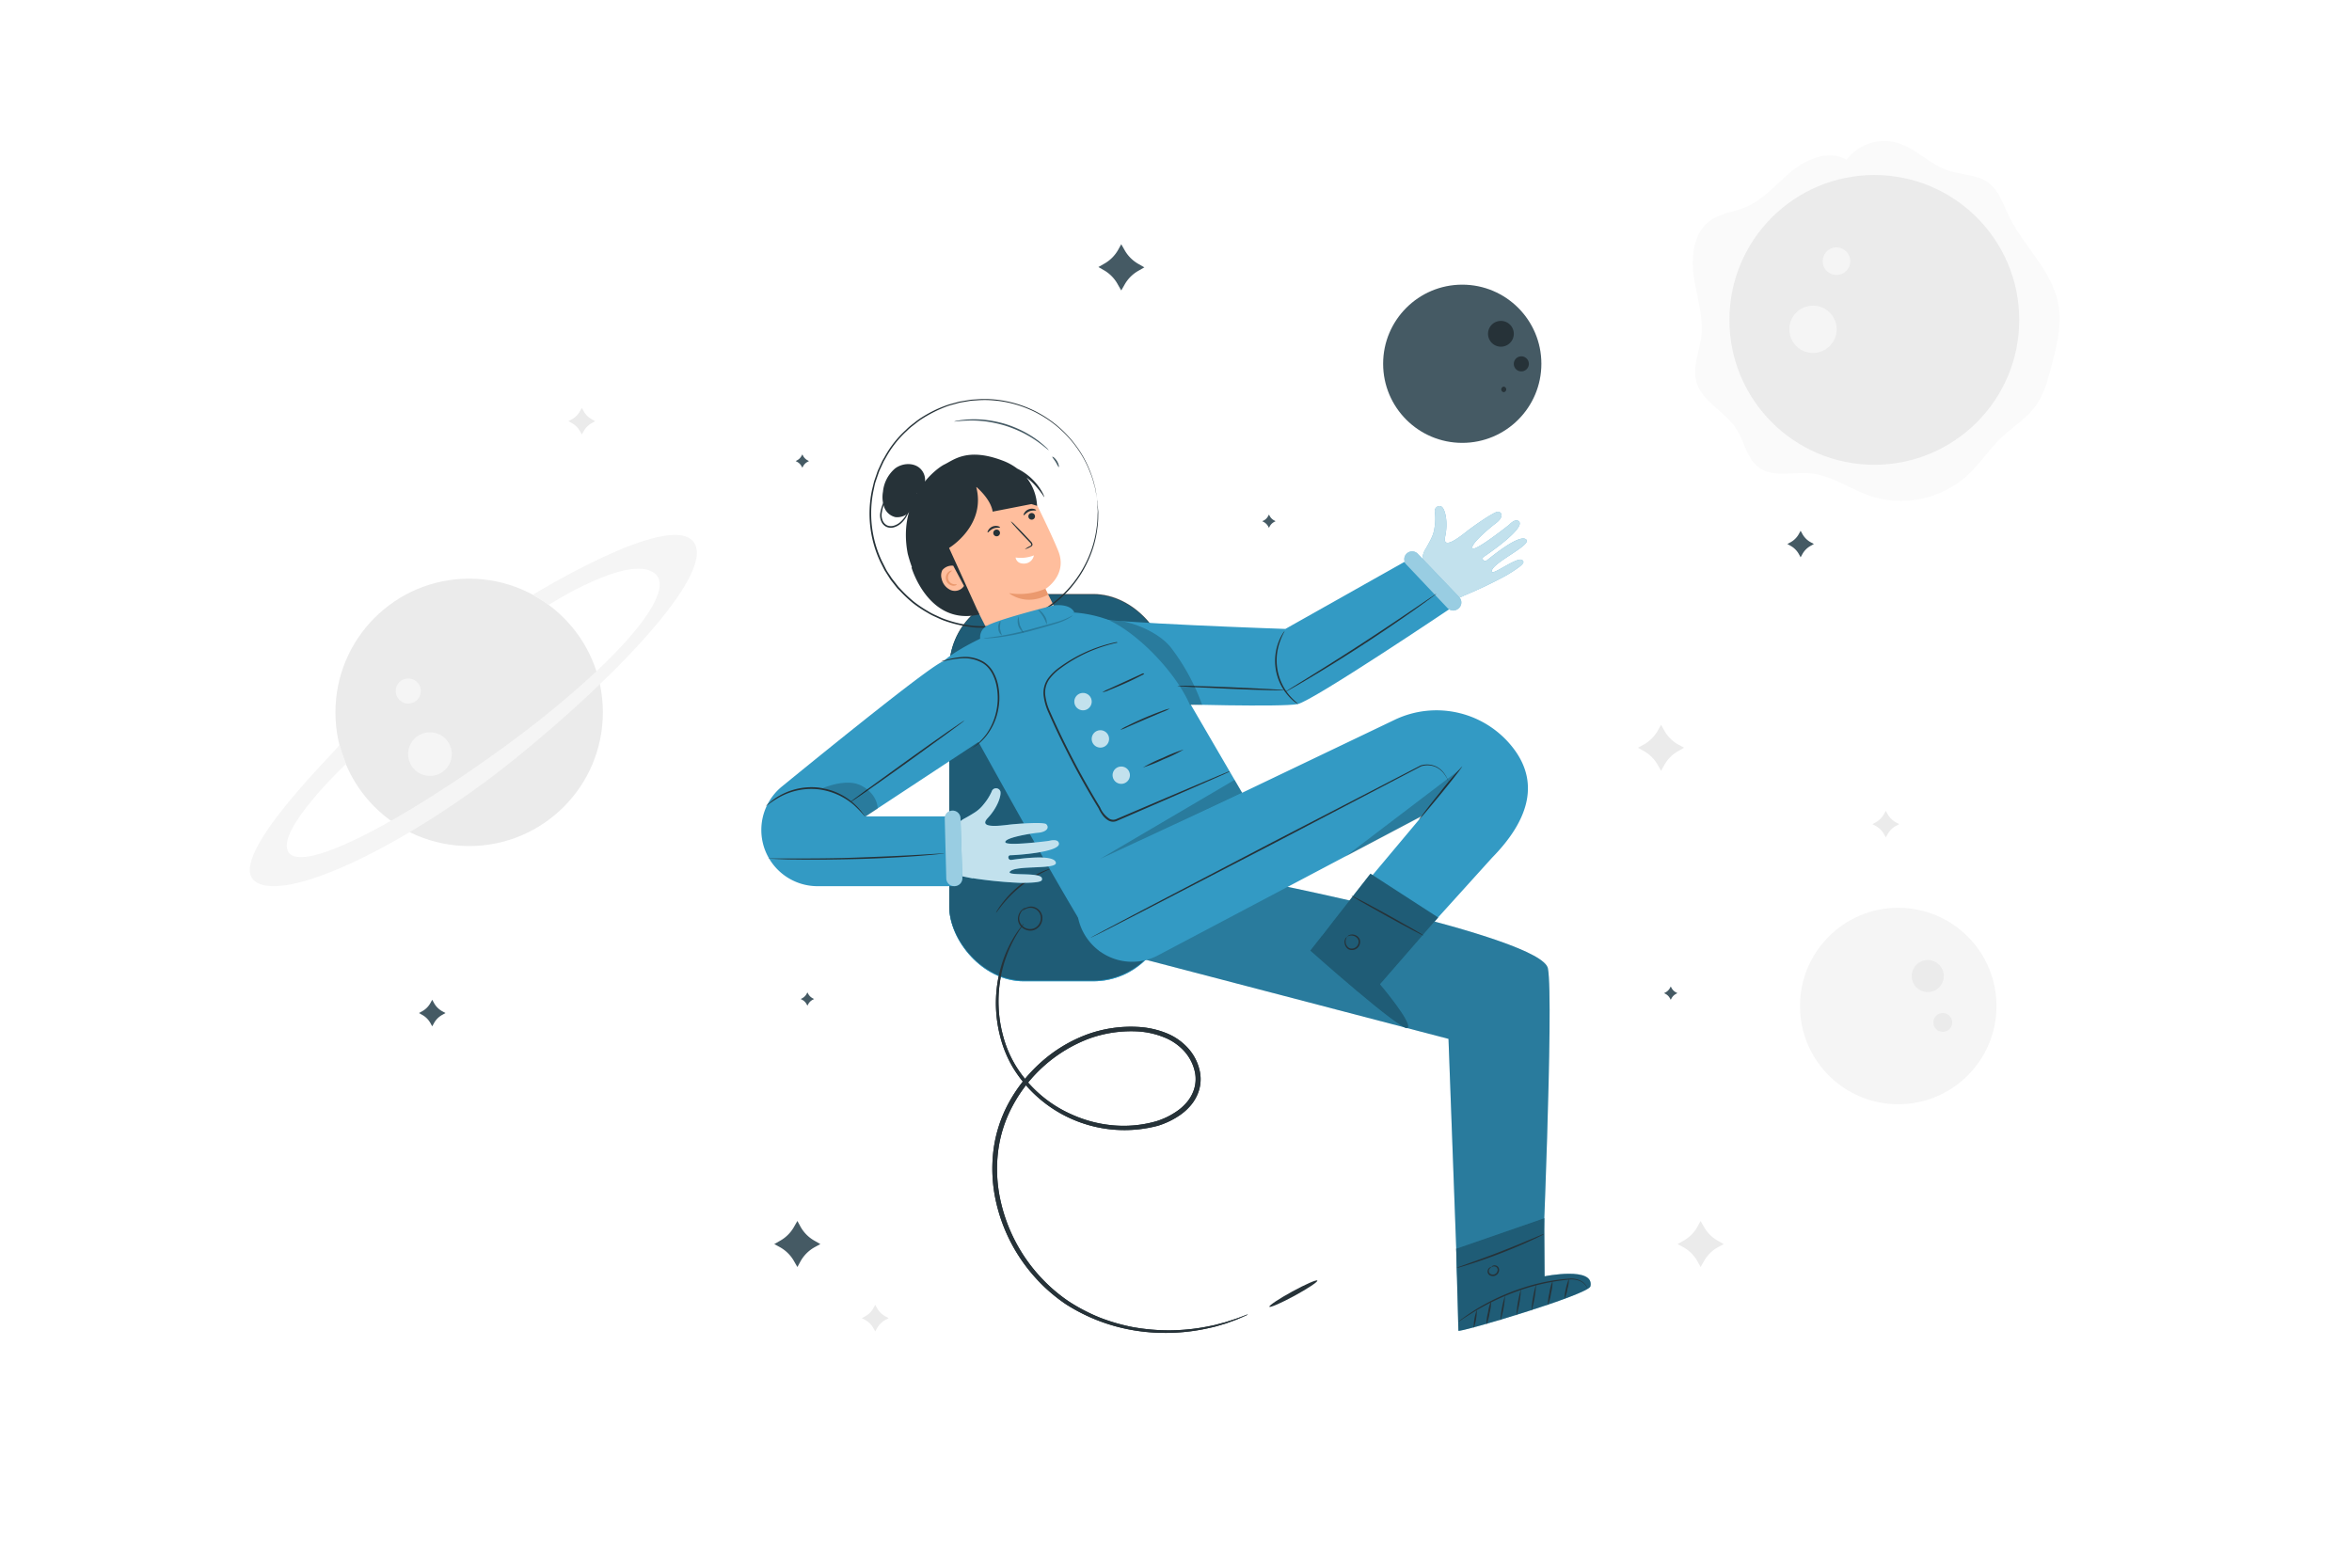 <svg class="animated" id="freepik_stories-astronaut" xmlns="http://www.w3.org/2000/svg" viewBox="0 0 750 500" version="1.1" xmlns:xlink="http://www.w3.org/1999/xlink" xmlns:svgjs="http://svgjs.com/svgjs"><style>svg#freepik_stories-astronaut:not(.animated) .animable {opacity: 0;}svg#freepik_stories-astronaut.animated #freepik--background-complete--inject-230 {animation: 3s Infinite  linear wind;animation-delay: 0s;}svg#freepik_stories-astronaut.animated #freepik--Character--inject-230 {animation: 3s Infinite  linear wind;animation-delay: 0s;}svg#freepik_stories-astronaut.animated #freepik--Planet--inject-230 {animation: 3s Infinite  linear floating;animation-delay: 0s;}            @keyframes wind {                0% {                    transform: rotate( 0deg );                }                25% {                    transform: rotate( 1deg );                }                75% {                    transform: rotate( -1deg );                }            }                    @keyframes floating {                0% {                    opacity: 1;                    transform: translateY(0px);                }                50% {                    transform: translateY(-10px);                }                100% {                    opacity: 1;                    transform: translateY(0px);                }            }        </style><g id="freepik--background-complete--inject-230" class="animable" style="transform-origin: 368.205px 234.817px;"><path d="M185.53,130.1l.56,1a6.76,6.76,0,0,0,2.7,2.68l1,.56-1,.55a6.76,6.76,0,0,0-2.7,2.68l-.56,1-.56-1a6.76,6.76,0,0,0-2.7-2.68l-1-.55,1-.56a6.76,6.76,0,0,0,2.7-2.68Z" style="fill: rgb(235, 235, 235); transform-origin: 185.53px 134.335px;" id="el81sfinvohbj" class="animable"></path><path d="M601.34,258.62l.56,1a6.76,6.76,0,0,0,2.7,2.68l1,.55-1,.55a6.76,6.76,0,0,0-2.7,2.68l-.56,1-.56-1a6.76,6.76,0,0,0-2.7-2.68l-1-.55,1-.55a6.76,6.76,0,0,0,2.7-2.68Z" style="fill: rgb(235, 235, 235); transform-origin: 601.34px 262.85px;" id="el6ko6x5zqcen" class="animable"></path><path d="M542.28,389.42l1,1.74a11.53,11.53,0,0,0,4.63,4.63l1.74,1-1.74.95a11.59,11.59,0,0,0-4.63,4.63l-1,1.74-.95-1.74a11.59,11.59,0,0,0-4.63-4.63l-1.74-.95,1.74-1a11.53,11.53,0,0,0,4.63-4.63Z" style="fill: rgb(235, 235, 235); transform-origin: 542.305px 396.765px;" id="eldgv3712ztns" class="animable"></path><path d="M279.09,416.18l.56,1a6.85,6.85,0,0,0,2.71,2.68l1,.55-1,.55a6.81,6.81,0,0,0-2.71,2.69l-.56,1-.55-1a6.81,6.81,0,0,0-2.71-2.69l-1-.55,1-.55a6.85,6.85,0,0,0,2.71-2.68Z" style="fill: rgb(235, 235, 235); transform-origin: 279.095px 420.415px;" id="elog8hu6ntasg" class="animable"></path><circle cx="149.6" cy="227.2" r="42.64" style="fill: rgb(235, 235, 235); transform-origin: 149.6px 227.2px;" id="el8r7px15dqah" class="animable"></circle><circle cx="137.1" cy="240.51" r="6.96" style="fill: rgb(245, 245, 245); transform-origin: 137.1px 240.51px;" id="el0i5h1ngrvgy" class="animable"></circle><path d="M134.19,220.44a4,4,0,1,1-4-4.05A4,4,0,0,1,134.19,220.44Z" style="fill: rgb(245, 245, 245); transform-origin: 130.19px 220.39px;" id="el99dezwf85l9" class="animable"></path><path d="M108.23,237.57c.19.74-36.5,35.94-27,43.44s49.24-11.74,83.15-39.13,64.9-60.66,56.42-69.46-50.86,17.26-50.86,17.26l5.06,3.23s25.63-16.44,33.73-10.06-15,31.31-47.61,55.11-64.12,40.52-69,34,18.19-28.28,18.19-28.28Z" style="fill: rgb(245, 245, 245); transform-origin: 150.937px 226.624px;" id="elii5bvn5bkj9" class="animable"></path><path d="M588.79,50.92c-5.44-3.16-12.47-.36-17.35,3.6s-9,9.13-14.8,11.56c-3.7,1.55-7.93,1.91-11.2,4.22-5.33,3.76-6.27,11.33-5.35,17.79s3.19,12.87,2.4,19.35c-.59,4.74-2.81,9.5-1.61,14.13,1.69,6.48,9.15,9.57,12.78,15.21,2.61,4,3.32,9.49,7.21,12.33,4.51,3.29,10.78,1.37,16.35,1.87,6.85.62,12.71,5,19.22,7.22a31.52,31.52,0,0,0,30.72-6.41c4.13-3.76,7.18-8.58,11.24-12.41,3.48-3.29,7.7-5.85,10.55-9.69s4-8.33,5.17-12.81c1.73-6.54,3.46-13.35,2.2-20-2-10.61-11.06-18.34-15.77-28.06C638.71,65,637.36,60.7,634,58.23c-3.61-2.62-8.5-2.4-12.73-3.83-6.07-2-10.65-7.46-16.85-9a15.18,15.18,0,0,0-15.62,5.58" style="fill: rgb(250, 250, 250); transform-origin: 598.266px 102.369px;" id="elxa52lcshzfm" class="animable"></path><g id="el7bvbkshdg5"><circle cx="597.68" cy="102.03" r="46.21" style="fill: rgb(235, 235, 235); transform-origin: 597.68px 102.03px; transform: rotate(-14.66deg);" class="animable"></circle></g><path d="M584.06,109.68a7.54,7.54,0,1,1-1.28-10.58A7.53,7.53,0,0,1,584.06,109.68Z" style="fill: rgb(245, 245, 245); transform-origin: 578.126px 105.031px;" id="elt0l7x9f6zm" class="animable"></path><path d="M589.07,86a4.39,4.39,0,1,1-.75-6.15A4.39,4.39,0,0,1,589.07,86Z" style="fill: rgb(245, 245, 245); transform-origin: 585.607px 83.302px;" id="elo30z0rn739" class="animable"></path><g id="elkx3vtt90cr"><circle cx="605.31" cy="320.86" r="31.33" style="fill: rgb(245, 245, 245); transform-origin: 605.31px 320.86px; transform: rotate(-45deg);" class="animable"></circle></g><path d="M609.61,311.18a5.11,5.11,0,1,1,5,5.23A5.11,5.11,0,0,1,609.61,311.18Z" style="fill: rgb(235, 235, 235); transform-origin: 614.719px 311.301px;" id="eluhw7sz6iv1h" class="animable"></path><path d="M616.51,326.1a3,3,0,1,1,2.9,3A3,3,0,0,1,616.51,326.1Z" style="fill: rgb(235, 235, 235); transform-origin: 619.51px 326.102px;" id="elhls31wh891l" class="animable"></path><path d="M529.69,231.16l.95,1.74a11.65,11.65,0,0,0,4.63,4.63l1.74.95-1.74,1a11.65,11.65,0,0,0-4.63,4.63l-.95,1.74-1-1.74a11.65,11.65,0,0,0-4.63-4.63l-1.74-1,1.74-.95a11.65,11.65,0,0,0,4.63-4.63Z" style="fill: rgb(235, 235, 235); transform-origin: 529.665px 238.505px;" id="ely2ce1tq70jh" class="animable"></path></g><g id="freepik--Character--inject-230" class="animable" style="transform-origin: 375.003px 276.193px;"><g id="elflvvwfhdjo"><rect x="302.7" y="189.68" width="69.65" height="123.29" rx="23.72" style="fill: rgb(51, 154, 196); transform-origin: 337.525px 251.325px; transform: rotate(-26.22deg);" class="animable"></rect></g><g id="elbox1124my0i"><rect x="302.7" y="189.45" width="69.65" height="123.29" rx="23.72" style="opacity: 0.4; transform-origin: 337.525px 251.095px; transform: rotate(-26.22deg);" class="animable"></rect></g><path d="M397.93,419.22a3.09,3.09,0,0,1-.75.4l-2.29,1c-1,.44-2.32.87-3.84,1.44l-2.5.74c-.89.28-1.86.51-2.89.73a61.82,61.82,0,0,1-15.23,1.57,58.69,58.69,0,0,1-19.93-3.79A58.22,58.22,0,0,1,339.94,416a52.72,52.72,0,0,1-9.72-8.43,53.67,53.67,0,0,1-12.78-25.08,48,48,0,0,1-.68-15.36,43,43,0,0,1,4.86-15.3,48.24,48.24,0,0,1,10.31-13,46,46,0,0,1,14.63-8.87,41,41,0,0,1,17-2.39,28.27,28.27,0,0,1,8.27,1.9,18.68,18.68,0,0,1,6.95,4.77,15.78,15.78,0,0,1,3.8,7.39,12.34,12.34,0,0,1-1.05,8.12,13.48,13.48,0,0,1-2.32,3.34,17.18,17.18,0,0,1-3,2.6,25.74,25.74,0,0,1-6.95,3.35A41.67,41.67,0,0,1,323,340.47a37.43,37.43,0,0,1-4.09-10A42.23,42.23,0,0,1,320,305.84a39.21,39.21,0,0,1,4.37-8.63c.64-.91,1.18-1.56,1.53-2a3.71,3.71,0,0,1,.56-.65,3.54,3.54,0,0,1-.44.74c-.3.48-.8,1.16-1.39,2.08a41.79,41.79,0,0,0-6.2,23.55,40.94,40.94,0,0,0,1.39,9.3,36.05,36.05,0,0,0,4.07,9.67,39.69,39.69,0,0,0,17.93,15.58,40.6,40.6,0,0,0,12.93,3.42,37.81,37.81,0,0,0,14-1.3,24.1,24.1,0,0,0,6.53-3.18,15.39,15.39,0,0,0,2.76-2.4,11.9,11.9,0,0,0,2.07-3,10.89,10.89,0,0,0,.91-7.16,14.43,14.43,0,0,0-3.46-6.67,17.25,17.25,0,0,0-6.39-4.36A26.83,26.83,0,0,0,363.4,329a39.56,39.56,0,0,0-16.3,2.32A46.15,46.15,0,0,0,323,352.52a41.3,41.3,0,0,0-4.73,14.75,46.56,46.56,0,0,0,.61,14.89,52.55,52.55,0,0,0,12.33,24.51,51.74,51.74,0,0,0,9.43,8.29,57.2,57.2,0,0,0,10.29,5.36,62,62,0,0,0,10.16,2.92,63.83,63.83,0,0,0,24.47-.26c1-.2,2-.4,2.88-.66l2.5-.67c1.52-.51,2.83-.9,3.86-1.28l2.34-.89A4.39,4.39,0,0,1,397.93,419.22Z" style="fill: rgb(38, 50, 56); transform-origin: 357.182px 359.837px;" id="elfdd9c4xo8gp" class="animable"></path><path d="M335.11,277c0,.08-1.16.54-3,1.47a38,38,0,0,0-12.4,10c-1.3,1.59-2,2.66-2.08,2.62a3,3,0,0,1,.42-.81,21.28,21.28,0,0,1,1.37-2A32.74,32.74,0,0,1,332,278.15a20.35,20.35,0,0,1,2.29-.91A2.8,2.8,0,0,1,335.11,277Z" style="fill: rgb(38, 50, 56); transform-origin: 326.37px 284.046px;" id="elnudqu8bake" class="animable"></path><path d="M326.14,290.47s.15-.34.67-.71a3.5,3.5,0,0,1,2.59-.57,3.78,3.78,0,0,1,2.86,2.64,4,4,0,0,1-1.72,4.4,3.56,3.56,0,0,1-2.52.55,4.15,4.15,0,0,1-2.16-1,3.57,3.57,0,0,1-1.12-3.72,3.93,3.93,0,0,1,1.49-2.19,1.77,1.77,0,0,1,.89-.39s-.31.17-.76.55a3.9,3.9,0,0,0-1.26,2.12,3.27,3.27,0,0,0,1.07,3.27,3.43,3.43,0,0,0,4.08.4A3.58,3.58,0,0,0,331.8,292a3.31,3.31,0,0,0-4.89-2C326.4,290.23,326.18,290.5,326.14,290.47Z" style="fill: rgb(38, 50, 56); transform-origin: 328.496px 292.981px;" id="el8gude5ir7om" class="animable"></path><g id="elgijsugs4r36"><rect x="302.7" y="189.68" width="69.65" height="123.29" rx="23.72" style="fill: rgb(51, 154, 196); transform-origin: 337.525px 251.325px; transform: rotate(-26.22deg);" class="animable"></rect></g><g id="elfj2a89g2my4"><rect x="302.7" y="189.45" width="69.65" height="123.29" rx="23.72" style="opacity: 0.4; transform-origin: 337.525px 251.095px; transform: rotate(-26.22deg);" class="animable"></rect></g><path d="M397.93,419.22a3.09,3.09,0,0,1-.75.4l-2.29,1c-1,.44-2.32.87-3.84,1.44l-2.5.74c-.89.28-1.86.51-2.89.73a61.82,61.82,0,0,1-15.23,1.57,58.69,58.69,0,0,1-19.93-3.79A58.22,58.22,0,0,1,339.94,416a52.72,52.72,0,0,1-9.72-8.43,53.67,53.67,0,0,1-12.78-25.08,48,48,0,0,1-.68-15.36,43,43,0,0,1,4.86-15.3,48.24,48.24,0,0,1,10.31-13,46,46,0,0,1,14.63-8.87,41,41,0,0,1,17-2.39,28.27,28.27,0,0,1,8.27,1.9,18.68,18.68,0,0,1,6.95,4.77,15.78,15.78,0,0,1,3.8,7.39,12.34,12.34,0,0,1-1.05,8.12,13.48,13.48,0,0,1-2.32,3.34,17.18,17.18,0,0,1-3,2.6,25.74,25.74,0,0,1-6.95,3.35A41.67,41.67,0,0,1,323,340.47a37.43,37.43,0,0,1-4.09-10A42.23,42.23,0,0,1,320,305.84a39.21,39.21,0,0,1,4.37-8.63c.64-.91,1.18-1.56,1.53-2a3.71,3.71,0,0,1,.56-.65,3.54,3.54,0,0,1-.44.74c-.3.48-.8,1.16-1.39,2.08a41.79,41.79,0,0,0-6.2,23.55,40.94,40.94,0,0,0,1.39,9.3,36.05,36.05,0,0,0,4.07,9.67,39.69,39.69,0,0,0,17.93,15.58,40.6,40.6,0,0,0,12.93,3.42,37.81,37.81,0,0,0,14-1.3,24.1,24.1,0,0,0,6.53-3.18,15.39,15.39,0,0,0,2.76-2.4,11.9,11.9,0,0,0,2.07-3,10.89,10.89,0,0,0,.91-7.16,14.43,14.43,0,0,0-3.46-6.67,17.25,17.25,0,0,0-6.39-4.36A26.83,26.83,0,0,0,363.4,329a39.56,39.56,0,0,0-16.3,2.32A46.15,46.15,0,0,0,323,352.52a41.3,41.3,0,0,0-4.73,14.75,46.56,46.56,0,0,0,.61,14.89,52.55,52.55,0,0,0,12.33,24.51,51.74,51.74,0,0,0,9.43,8.29,57.2,57.2,0,0,0,10.29,5.36,62,62,0,0,0,10.16,2.92,63.83,63.83,0,0,0,24.47-.26c1-.2,2-.4,2.88-.66l2.5-.67c1.52-.51,2.83-.9,3.86-1.28l2.34-.89A4.39,4.39,0,0,1,397.93,419.22Z" style="fill: rgb(38, 50, 56); transform-origin: 357.182px 359.837px;" id="ela1f4rqqv56f" class="animable"></path><path d="M335.11,277c0,.08-1.16.54-3,1.47a38,38,0,0,0-12.4,10c-1.3,1.59-2,2.66-2.08,2.62a3,3,0,0,1,.42-.81,21.28,21.28,0,0,1,1.37-2A32.74,32.74,0,0,1,332,278.15a20.35,20.35,0,0,1,2.29-.91A2.8,2.8,0,0,1,335.11,277Z" style="fill: rgb(38, 50, 56); transform-origin: 326.37px 284.046px;" id="el4tsbu68m83" class="animable"></path><path d="M326.14,290.47s.15-.34.67-.71a3.5,3.5,0,0,1,2.59-.57,3.78,3.78,0,0,1,2.86,2.64,4,4,0,0,1-1.72,4.4,3.56,3.56,0,0,1-2.52.55,4.15,4.15,0,0,1-2.16-1,3.57,3.57,0,0,1-1.12-3.72,3.93,3.93,0,0,1,1.49-2.19,1.77,1.77,0,0,1,.89-.39s-.31.17-.76.55a3.9,3.9,0,0,0-1.26,2.12,3.27,3.27,0,0,0,1.07,3.27,3.43,3.43,0,0,0,4.08.4A3.58,3.58,0,0,0,331.8,292a3.31,3.31,0,0,0-4.89-2C326.4,290.23,326.18,290.5,326.14,290.47Z" style="fill: rgb(38, 50, 56); transform-origin: 328.496px 292.981px;" id="elfbf0tvqbi5m" class="animable"></path><path d="M337,195.11c-1.93-3.83-3.63-7.27-3.63-7.27s7.2-4.42,4.07-12.16-11.87-24.87-11.87-24.87l-17-.16-9.7,18.77L317,205.23a11.2,11.2,0,0,0,14.81,5h0A11.2,11.2,0,0,0,337,195.11Z" style="fill: rgb(255, 190, 157); transform-origin: 318.549px 180.99px;" id="els0gq7iqby7r" class="animable"></path><path d="M329.94,164.23a1.06,1.06,0,1,1-1.42-.5A1.06,1.06,0,0,1,329.94,164.23Z" style="fill: rgb(38, 50, 56); transform-origin: 328.982px 164.684px;" id="el8putaf30wcj" class="animable"></path><path d="M330.38,162.74c-.07.18-1.07-.08-2.13.35s-1.61,1.31-1.78,1.23-.06-.33.17-.73a2.76,2.76,0,0,1,1.35-1.14,2.82,2.82,0,0,1,1.76-.12C330.19,162.46,330.41,162.65,330.38,162.74Z" style="fill: rgb(38, 50, 56); transform-origin: 328.385px 163.284px;" id="elvgc0skwbwpf" class="animable"></path><path d="M318.79,169.56a1.07,1.07,0,0,1-1.93.92,1.07,1.07,0,1,1,1.93-.92Z" style="fill: rgb(38, 50, 56); transform-origin: 317.805px 169.979px;" id="elhfbjt4blh0i" class="animable"></path><path d="M318.88,168.22c-.06.19-1.06-.08-2.12.36s-1.61,1.31-1.78,1.22-.06-.33.17-.72a2.78,2.78,0,0,1,1.35-1.15,2.8,2.8,0,0,1,1.76-.11C318.7,167.94,318.92,168.14,318.88,168.22Z" style="fill: rgb(38, 50, 56); transform-origin: 316.891px 168.767px;" id="el2tx6uztndax" class="animable"></path><path d="M326.8,175.19a8.06,8.06,0,0,1,1.6-1c.25-.14.5-.3.46-.52a1.61,1.61,0,0,0-.55-.77l-1.73-1.81c-1.22-1.29-2.31-2.48-3.08-3.36a7.65,7.65,0,0,1-1.18-1.48,7.79,7.79,0,0,1,1.41,1.26c.84.82,2,2,3.18,3.26l1.71,1.84a1.75,1.75,0,0,1,.62,1,.68.68,0,0,1-.26.58,1.7,1.7,0,0,1-.43.26A7.67,7.67,0,0,1,326.8,175.19Z" style="fill: rgb(38, 50, 56); transform-origin: 325.781px 170.72px;" id="el0t9cupcz1es" class="animable"></path><path d="M323.85,177.81a11.44,11.44,0,0,0,5.83-.67,3.17,3.17,0,0,1-3,2.61C324.05,179.88,323.85,177.81,323.85,177.81Z" style="fill: rgb(255, 255, 255); transform-origin: 326.765px 178.448px;" id="elbrf1z2imwm6" class="animable"></path><path d="M333.34,187.78a20.87,20.87,0,0,1-11.58,1.39s5.08,4.4,12.47.49Z" style="fill: rgb(235, 153, 110); transform-origin: 327.995px 189.53px;" id="el4qpk842v4m9" class="animable"></path><path d="M290.66,181l.14-.08a45.48,45.48,0,0,1-1.35-4.35c-3.39-17.64,9-27.15,11.73-28.45,2.93-1.4,7.28-5.45,18.43-1.26a18.42,18.42,0,0,1,4.76,2.59,18.48,18.48,0,0,1,6.64,5.47c1.55,2.07,2.05,3.61,2,3.65s-.84-1.35-2.47-3.24a19.51,19.51,0,0,0-3.19-3,15.72,15.72,0,0,1,3.35,9l-1.8-.56-12.36,2.41c-.54-3.38-3.59-6.45-5.13-7.82l-.1,0c3.18,12.31-8.67,19.4-8.67,19.4l9.65,21.21C296.11,199.79,290.66,181,290.66,181Z" style="fill: rgb(38, 50, 56); transform-origin: 310.94px 170.747px;" id="els4ntdqgk76i" class="animable"></path><path d="M307.4,186.88a3.48,3.48,0,0,1-4.19,1.34,5.11,5.11,0,0,1-2.93-3.56,3.86,3.86,0,0,1,.21-2.82,4,4,0,0,1,3.48-1.41Z" style="fill: rgb(255, 190, 157); transform-origin: 303.753px 184.435px;" id="el381dtdroo8t" class="animable"></path><path d="M305.09,186.42c0-.11-.44,0-1-.1a2.17,2.17,0,0,1-1.3-3.53c.39-.48.78-.66.74-.76s-.51-.09-1.1.4a2.52,2.52,0,0,0,1.62,4.39C304.76,186.81,305.14,186.49,305.09,186.42Z" style="fill: rgb(235, 153, 110); transform-origin: 303.346px 184.4px;" id="elnpymyba8ppb" class="animable"></path><path d="M349.89,159.39s-.05-.19-.12-.57-.18-1-.31-1.7c-.07-.38-.14-.79-.23-1.25s-.26-1-.4-1.48a25.78,25.78,0,0,0-1.19-3.63,34.47,34.47,0,0,0-5.12-9.09,36.26,36.26,0,0,0-26.19-14,32,32,0,0,0-4.59,0c-.78.06-1.56.08-2.35.18l-2.35.4c-.4.08-.8.12-1.19.22l-1.17.33c-.79.22-1.58.41-2.37.67a39.34,39.34,0,0,0-4.61,2,40.65,40.65,0,0,0-4.43,2.6c-.7.5-1.37,1.07-2.07,1.6a17.13,17.13,0,0,0-2,1.74,32.91,32.91,0,0,0-6.68,8.49l-.69,1.2-.59,1.26-.58,1.27a9.79,9.79,0,0,0-.52,1.3c-.31.88-.61,1.77-.92,2.67s-.44,1.84-.66,2.76a35.74,35.74,0,0,0,2.65,22.59c.43.85.86,1.69,1.28,2.54s1,1.59,1.51,2.38a10.21,10.21,0,0,0,.81,1.14l.86,1.1.86,1.1.95,1a41.4,41.4,0,0,0,4,3.74,39.46,39.46,0,0,0,4.47,3,17.9,17.9,0,0,0,2.33,1.23c.8.36,1.58.75,2.39,1.07a38.51,38.51,0,0,0,4.91,1.51,40.47,40.47,0,0,0,4.94.84c.82.07,1.64.07,2.45.11l1.22,0c.4,0,.8,0,1.21-.06l2.38-.16c.79-.08,1.56-.24,2.33-.36a32.22,32.22,0,0,0,4.46-1.06,35.69,35.69,0,0,0,14.3-8.46,36.11,36.11,0,0,0,7.94-11.24,34.84,34.84,0,0,0,2.87-10,26.36,26.36,0,0,0,.31-3.8c0-.56.06-1.07.06-1.54l-.07-1.26c0-.75-.07-1.32-.09-1.73s0-.59,0-.59a5.51,5.51,0,0,1,.07.59c0,.4.08,1,.14,1.72,0,.38.06.81.1,1.27s0,1,0,1.54a26.2,26.2,0,0,1-.27,3.83,34.23,34.23,0,0,1-2.81,10.12,36.46,36.46,0,0,1-22.37,20,34.64,34.64,0,0,1-4.52,1.08c-.78.12-1.55.29-2.35.37l-2.41.17c-.41,0-.82.07-1.23.06l-1.23,0c-.82,0-1.65,0-2.49-.1a39.57,39.57,0,0,1-5-.85,36.45,36.45,0,0,1-5-1.51c-.82-.33-1.61-.72-2.42-1.08a19.12,19.12,0,0,1-2.37-1.25,39.19,39.19,0,0,1-4.53-3,40.13,40.13,0,0,1-4.06-3.78l-1-1-.87-1.11-.87-1.11a9.35,9.35,0,0,1-.82-1.16l-1.54-2.42-1.3-2.57a36.19,36.19,0,0,1-2.69-22.91c.23-.94.45-1.88.68-2.81l.93-2.7a8.46,8.46,0,0,1,.53-1.32l.59-1.29.59-1.28.71-1.21a33,33,0,0,1,6.78-8.6,18.72,18.72,0,0,1,2-1.77c.71-.53,1.39-1.1,2.11-1.61a39.33,39.33,0,0,1,9.16-4.6c.8-.27,1.61-.46,2.4-.68l1.19-.33c.39-.1.8-.14,1.2-.22l2.39-.39c.79-.11,1.59-.12,2.37-.19a34.34,34.34,0,0,1,4.65,0,36.44,36.44,0,0,1,26.39,14.27,34.24,34.24,0,0,1,5.08,9.2,26.79,26.79,0,0,1,1.15,3.66c.14.54.29,1,.38,1.49s.14.88.2,1.26c.11.74.2,1.3.26,1.71S349.89,159.39,349.89,159.39Z" style="fill: rgb(38, 50, 56); transform-origin: 313.746px 163.736px;" id="el3ps3vnpgw1" class="animable"></path><path d="M292.35,157.47a5,5,0,0,0,1.12-8c-2.07-2-5.64-1.83-8-.1a11.11,11.11,0,0,0-3.91,7.47,9.59,9.59,0,0,0,.4,4.93,5,5,0,0,0,3.59,3.17,5.39,5.39,0,0,0,4.86-2.14,15.88,15.88,0,0,0,2.44-5" style="fill: rgb(38, 50, 56); transform-origin: 288.198px 156.494px;" id="elntrmn7iwp" class="animable"></path><path d="M334.4,143.58c-.07.08-1.38-1.21-3.79-2.9a37.28,37.28,0,0,0-4.43-2.64,39.6,39.6,0,0,0-5.85-2.34,40.69,40.69,0,0,0-6.17-1.31,35.84,35.84,0,0,0-5.15-.26c-2.94.06-4.74.4-4.76.3a5.63,5.63,0,0,1,1.26-.29,13.64,13.64,0,0,1,1.5-.22c.58-.06,1.25-.15,2-.16a32.9,32.9,0,0,1,5.22.16,37.26,37.26,0,0,1,6.26,1.28,36.69,36.69,0,0,1,5.92,2.42,34.1,34.1,0,0,1,4.43,2.76c.61.43,1.11.88,1.56,1.25s.83.72,1.13,1A5.56,5.56,0,0,1,334.4,143.58Z" style="fill: rgb(69, 90, 100); transform-origin: 319.325px 138.652px;" id="elk2i5r4hml1" class="animable"></path><path d="M337.62,149c-.15,0-.44-.79-1-1.68s-1.16-1.53-1.06-1.65.89.39,1.5,1.37S337.76,149,337.62,149Z" style="fill: rgb(69, 90, 100); transform-origin: 336.613px 147.326px;" id="el8r0now1ajg7" class="animable"></path><path d="M282.71,156.92a7,7,0,0,1-.64,3.43,14.17,14.17,0,0,0-.93,3.57,4.52,4.52,0,0,0,.31,2.07,3,3,0,0,0,1.45,1.58,3.06,3.06,0,0,0,2.15.08,5.61,5.61,0,0,0,1.87-1,8.86,8.86,0,0,0,2.24-2.87,14.27,14.27,0,0,0,1-3.27,2.55,2.55,0,0,1,0,.94,8.33,8.33,0,0,1-.69,2.48,8.76,8.76,0,0,1-2.27,3.09,5.92,5.92,0,0,1-2,1.12,3.55,3.55,0,0,1-2.52-.1,3.37,3.37,0,0,1-1.7-1.85,4.9,4.9,0,0,1-.32-2.3,13.36,13.36,0,0,1,1.06-3.67,15.11,15.11,0,0,0,.79-2.39A8.38,8.38,0,0,1,282.71,156.92Z" style="fill: rgb(38, 50, 56); transform-origin: 285.419px 162.622px;" id="el7zi2yfw4it6" class="animable"></path><path d="M299.4,213.69s44,80.76,51.31,89.73L410.14,277l-36-61.82a39.8,39.8,0,0,0-31.54-19.82l-.42,0C328.05,194.44,297.27,209.75,299.4,213.69Z" style="fill: rgb(51, 154, 196); transform-origin: 354.717px 249.37px;" id="elun64pjpkzzf" class="animable"></path><path d="M392.13,246.07l-.2.11-.61.29-2.38,1.07L380,251.47l-13.59,5.91-8.21,3.55-2.17.94a2.93,2.93,0,0,1-2.53-.16A6.07,6.07,0,0,1,351.6,260a11.56,11.56,0,0,1-1.3-2.21l0,0c-2.6-4.25-5.26-8.87-7.83-13.72-2-3.82-3.9-7.6-5.64-11.3q-1.29-2.76-2.48-5.46a18.35,18.35,0,0,1-1.58-5.59,8,8,0,0,1,1.42-5.33,16.19,16.19,0,0,1,3.75-3.61,46.79,46.79,0,0,1,20.87-8.48c1.57-.22,2.8-.32,3.63-.36l1,0a1.64,1.64,0,0,1,.33,0l-.32,0-.95.08c-.83.07-2.05.2-3.61.45a47.87,47.87,0,0,0-12.73,3.92,46.71,46.71,0,0,0-7.91,4.71,16.18,16.18,0,0,0-3.64,3.52,7.53,7.53,0,0,0-1.31,5,17.92,17.92,0,0,0,1.56,5.43c.78,1.79,1.62,3.61,2.49,5.45,1.73,3.68,3.61,7.45,5.63,11.27,2.57,4.84,5.21,9.45,7.8,13.69h0v0a8,8,0,0,0,3,3.68,2.39,2.39,0,0,0,2.13.13l2.18-.93,8.21-3.51,13.63-5.8,9-3.79,2.42-1,.62-.24C392.06,246.08,392.13,246.06,392.13,246.07Z" style="fill: rgb(38, 50, 56); transform-origin: 362.433px 233.008px;" id="elnzx4obu1aol" class="animable"></path><g id="el81b8cqega"><g style="opacity: 0.7; transform-origin: 345.35px 223.78px;" class="animable"><path d="M348.12,223.78a2.77,2.77,0,1,1-2.77-2.77A2.77,2.77,0,0,1,348.12,223.78Z" style="fill: rgb(255, 255, 255); transform-origin: 345.35px 223.78px;" id="elscsie2r9pu9" class="animable"></path></g></g><g id="elnc7bm68v96i"><g style="opacity: 0.7; transform-origin: 350.89px 235.67px;" class="animable"><path d="M353.66,235.67a2.77,2.77,0,1,1-2.77-2.77A2.77,2.77,0,0,1,353.66,235.67Z" style="fill: rgb(255, 255, 255); transform-origin: 350.89px 235.67px;" id="el6vkgy7vookl" class="animable"></path></g></g><g id="elfapj6kk987"><g style="opacity: 0.7; transform-origin: 357.54px 247.24px;" class="animable"><circle cx="357.54" cy="247.24" r="2.77" style="fill: rgb(255, 255, 255); transform-origin: 357.54px 247.24px;" id="eljuhhqwzfkc" class="animable"></circle></g></g><path d="M365.8,214.34a10.38,10.38,0,0,1-2,1.17c-1.26.66-3,1.53-5,2.42s-3.79,1.65-5.11,2.16a9.07,9.07,0,0,1-2.19.72,10.37,10.37,0,0,1,2.05-1.06l5-2.29,5-2.28A10.49,10.49,0,0,1,365.8,214.34Z" style="fill: rgb(38, 50, 56); transform-origin: 358.65px 217.575px;" id="el93y9avjn416" class="animable"></path><path d="M373,226a12.24,12.24,0,0,1-2.28,1.08l-5.58,2.37-5.57,2.42a12.46,12.46,0,0,1-2.34.92,11.31,11.31,0,0,1,2.19-1.25c1.39-.71,3.33-1.63,5.51-2.57s4.19-1.71,5.66-2.24A12.14,12.14,0,0,1,373,226Z" style="fill: rgb(38, 50, 56); transform-origin: 365.115px 229.395px;" id="el8pt1acmjf6" class="animable"></path><path d="M377.46,239.05a46.94,46.94,0,0,1-6.39,3.1,49,49,0,0,1-6.6,2.63,46.94,46.94,0,0,1,6.39-3.1A49.6,49.6,0,0,1,377.46,239.05Z" style="fill: rgb(38, 50, 56); transform-origin: 370.965px 241.915px;" id="elzhro1uxt4q" class="animable"></path><path d="M312.67,204.26a4.06,4.06,0,0,1,1.59-4.37c2.44-2,21.68-6.8,21.68-6.8s5.28-.78,6.64,2.24Z" style="fill: rgb(51, 154, 196); transform-origin: 327.556px 198.63px;" id="eljowbod5xp4j" class="animable"></path><g id="eliqimcp3ue8d"><polygon points="350.71 273.99 396.11 252.89 393.68 248.73 350.71 273.99" style="opacity: 0.2; transform-origin: 373.41px 261.36px;" class="animable"></polygon></g><g id="elikcx2i0h6u"><g style="opacity: 0.2; transform-origin: 327.89px 199.92px;" class="animable"><path d="M342.12,196.22a3.88,3.88,0,0,1-.92.73,15.59,15.59,0,0,1-2.87,1.41c-1.26.48-2.8.92-4.5,1.42s-3.57,1-5.55,1.55a76.23,76.23,0,0,1-10.29,2c-1.33.16-2.41.23-3.16.26a5.55,5.55,0,0,1-1.17,0,4.69,4.69,0,0,1,1.15-.18c.74-.09,1.82-.22,3.14-.42a102,102,0,0,0,10.2-2.18l5.55-1.51c1.71-.47,3.25-.87,4.51-1.31A23.8,23.8,0,0,0,342.12,196.22Z" id="elrip1ohdhb8m" class="animable" style="transform-origin: 327.89px 199.92px;"></path></g></g><g id="elpp8zga2zoa"><g style="opacity: 0.2; transform-origin: 318.911px 200.35px;" class="animable"><path d="M319.52,202.68a2.66,2.66,0,0,1-1.17-2.25,2.64,2.64,0,0,1,.77-2.41,12.53,12.53,0,0,0-.25,2.37A13.93,13.93,0,0,0,319.52,202.68Z" id="el4gm1nl1cstu" class="animable" style="transform-origin: 318.911px 200.35px;"></path></g></g><g id="elszttvhhsvj"><g style="opacity: 0.2; transform-origin: 325.496px 199.225px;" class="animable"><path d="M326.49,201.87a4.5,4.5,0,0,1-1.71-5.29,22.18,22.18,0,0,0,.44,2.78A18.79,18.79,0,0,0,326.49,201.87Z" id="el29mmo4flmph" class="animable" style="transform-origin: 325.496px 199.225px;"></path></g></g><g id="elowfj859lfu"><g style="opacity: 0.2; transform-origin: 332.458px 196.768px;" class="animable"><path d="M333.82,199.09c-.15,0-.44-1.15-1.2-2.41s-1.63-2.1-1.53-2.22,1.19.58,2,1.95A4.08,4.08,0,0,1,333.82,199.09Z" id="elti501oju0n8" class="animable" style="transform-origin: 332.458px 196.768px;"></path></g></g><path d="M398.88,280.44s92.77,18.19,94.72,28.44-2,100.83-2,100.83l-26.8.54-2.91-78.91L350.71,302.27Z" style="fill: rgb(51, 154, 196); transform-origin: 422.425px 345.345px;" id="el1w1cjd6y2rij" class="animable"></path><g id="elshiqne7fgl"><path d="M398.88,280.44s92.77,18.19,94.72,28.44-2,100.83-2,100.83l-26.8.54-2.91-78.91L350.71,302.27Z" style="opacity: 0.2; transform-origin: 422.425px 345.345px;" class="animable"></path></g><path d="M492.43,388.53l.11,18.53s15.92-3.22,14.62,3.19c-.54,2.66-41.48,14.76-42.11,14.19l-.71-26.18Z" style="fill: rgb(51, 154, 196); transform-origin: 485.788px 406.495px;" id="elh1f3sv9i69u" class="animable"></path><g id="elwxmv59vk9r"><path d="M492.43,388.53l.11,18.53s15.92-3.22,14.62,3.19c-.54,2.66-41.48,14.76-42.11,14.19l-.71-26.18Z" style="opacity: 0.4; transform-origin: 485.788px 406.495px;" class="animable"></path></g><path d="M506.21,411.08a4.47,4.47,0,0,0-2.64-2.59,7.23,7.23,0,0,0-2.67-.43,67.26,67.26,0,0,0-15.65,3.27A75.78,75.78,0,0,0,470.67,418c-1.76,1.05-3.16,2-4.12,2.59a11,11,0,0,1-1.51,1,12,12,0,0,1,1.39-1.12c.93-.69,2.3-1.65,4.05-2.75a69.54,69.54,0,0,1,14.61-6.8,61.7,61.7,0,0,1,15.81-3.15,7.13,7.13,0,0,1,2.78.54,4.81,4.81,0,0,1,1.74,1.24,3.45,3.45,0,0,1,.69,1.15A1.24,1.24,0,0,1,506.21,411.08Z" style="fill: rgb(38, 50, 56); transform-origin: 485.625px 414.68px;" id="eltfnms54ggy" class="animable"></path><path d="M492.39,393.55a4.89,4.89,0,0,1-1,.58c-.67.35-1.66.82-2.89,1.39-2.46,1.15-5.9,2.64-9.76,4.14s-7.41,2.72-10,3.53c-1.29.41-2.35.73-3.08.93a5.47,5.47,0,0,1-1.15.26,5.32,5.32,0,0,1,1.09-.46l3-1.08c2.56-.9,6.07-2.17,9.93-3.67s7.3-2.93,9.8-4l3-1.24A4.67,4.67,0,0,1,492.39,393.55Z" style="fill: rgb(38, 50, 56); transform-origin: 478.45px 398.965px;" id="elejxawoy4qfv" class="animable"></path><path d="M475.61,404.12s0-.17.25-.34a1.3,1.3,0,0,1,1.13-.16,1.5,1.5,0,0,1,.71.45,1.55,1.55,0,0,1,.34.9,2,2,0,0,1-3.11,1.7,1.5,1.5,0,0,1-.54-.81,1.52,1.52,0,0,1,.06-.83,1.34,1.34,0,0,1,.77-.85c.26-.08.42,0,.41,0s-.14.06-.32.19a1.22,1.22,0,0,0-.51.76,1.05,1.05,0,0,0,.41,1.15,1.52,1.52,0,0,0,2.35-1.29,1.05,1.05,0,0,0-.69-1,1.24,1.24,0,0,0-.91,0C475.75,404,475.65,404.14,475.61,404.12Z" style="fill: rgb(38, 50, 56); transform-origin: 476.199px 405.282px;" id="el09ne1rc4ub7d" class="animable"></path><path d="M469.93,423.6a16.91,16.91,0,0,1,1-5.86,16.91,16.91,0,0,1-1,5.86Z" style="fill: rgb(38, 50, 56); transform-origin: 470.43px 420.67px;" id="eloaylpoxkh6j" class="animable"></path><path d="M474,422.43a13.86,13.86,0,0,1,.48-3.76,13.72,13.72,0,0,1,1-3.67,14.4,14.4,0,0,1-.48,3.77A14.17,14.17,0,0,1,474,422.43Z" style="fill: rgb(38, 50, 56); transform-origin: 474.74px 418.715px;" id="el62gyg79p7g" class="animable"></path><path d="M478.46,421.21a32.11,32.11,0,0,1,1.47-8,32.11,32.11,0,0,1-1.47,8Z" style="fill: rgb(38, 50, 56); transform-origin: 479.195px 417.21px;" id="ellq0siyt255k" class="animable"></path><path d="M483.54,419.68a36.5,36.5,0,0,1,1.47-8.54,36.5,36.5,0,0,1-1.47,8.54Z" style="fill: rgb(38, 50, 56); transform-origin: 484.275px 415.41px;" id="eluz3w2j7m9lg" class="animable"></path><path d="M488.35,418.19a36.5,36.5,0,0,1,1.47-8.54,36.5,36.5,0,0,1-1.47,8.54Z" style="fill: rgb(38, 50, 56); transform-origin: 489.085px 413.92px;" id="elenxibsrj5w" class="animable"></path><path d="M493.59,416.27a15.39,15.39,0,0,1,.48-3.9,15.14,15.14,0,0,1,1-3.79,14.81,14.81,0,0,1-.48,3.89A14.65,14.65,0,0,1,493.59,416.27Z" style="fill: rgb(38, 50, 56); transform-origin: 494.33px 412.425px;" id="elgtlnksr1fa" class="animable"></path><path d="M498.84,414.29a21.32,21.32,0,0,1,1.47-6.5,11,11,0,0,1-.49,3.31A10.76,10.76,0,0,1,498.84,414.29Z" style="fill: rgb(38, 50, 56); transform-origin: 499.575px 411.04px;" id="el1gyznb5tr9t" class="animable"></path><path d="M420.07,408.43c.21.38-3.06,2.55-7.3,4.86s-7.84,3.86-8,3.48,3.07-2.55,7.31-4.86S419.87,408.05,420.07,408.43Z" style="fill: rgb(38, 50, 56); transform-origin: 412.422px 412.6px;" id="elymb4h2wn7vo" class="animable"></path><path d="M466.6,190.12l0-.06a141.68,141.68,0,0,0,13.74-6.54c6-3.62,5.72-4.16,5.17-4.8-1.45-1.69-10.85,6-9.78,3.15s12.58-8,11-9.74c-2.08-2.22-11.77,6-12.64,6.61s-1.81-.6-1-1.13c1.18-.76,13.32-9.07,11.3-11.27-1.12-1.22-3.12,1-3.12,1s-10.79,8.6-11.71,7.53,5.23-6.35,7.44-8,2.29-3.3.78-3.67c-1-.26-7.9,4.57-10,6.23s-7.94,6.32-6.95,1.7,0-8.54-1-9.42-2.59.2-2.27,1.63a17.08,17.08,0,0,1-.09,4.76,11.2,11.2,0,0,1-1.09,3.67c-.66,1.34-1.28,2.44-1.83,3.37a6.6,6.6,0,0,0-.82,4.93c.77,2.47,9.72,11.21,9.72,11.21Z" style="fill: rgb(51, 154, 196); transform-origin: 470.222px 176.336px;" id="ela69s4oyy9zg" class="animable"></path><g id="elqere5pp5axp"><g style="opacity: 0.7; transform-origin: 470.222px 176.336px;" class="animable"><path d="M466.6,190.12l0-.06a141.68,141.68,0,0,0,13.74-6.54c6-3.62,5.72-4.16,5.17-4.8-1.45-1.69-10.85,6-9.78,3.15s12.58-8,11-9.74c-2.08-2.22-11.77,6-12.64,6.61s-1.81-.6-1-1.13c1.18-.76,13.32-9.07,11.3-11.27-1.12-1.22-3.12,1-3.12,1s-10.79,8.6-11.71,7.53,5.23-6.35,7.44-8,2.29-3.3.78-3.67c-1-.26-7.9,4.57-10,6.23s-7.94,6.32-6.95,1.7,0-8.54-1-9.42-2.59.2-2.27,1.63a17.08,17.08,0,0,1-.09,4.76,11.2,11.2,0,0,1-1.09,3.67c-.66,1.34-1.28,2.44-1.83,3.37a6.6,6.6,0,0,0-.82,4.93c.77,2.47,9.72,11.21,9.72,11.21Z" style="fill: rgb(255, 255, 255); transform-origin: 470.222px 176.336px;" id="el1vyo5505hqx" class="animable"></path></g></g><path d="M349.66,197.05c2.08,1.55,60.22,3.54,60.22,3.54l37.93-21.37L463,193.73s-44.28,29.79-49.21,30.83-40.88,0-40.88,0Z" style="fill: rgb(51, 154, 196); transform-origin: 406.33px 202.121px;" id="elmsuuop3dl6" class="animable"></path><path d="M448.48,180.08l13.09,13.85a2.5,2.5,0,0,0,3.23.36l.09-.06a2.51,2.51,0,0,0,.41-3.81l-13.19-13.79a2.49,2.49,0,0,0-3.05-.45h0A2.5,2.5,0,0,0,448.48,180.08Z" style="fill: rgb(51, 154, 196); transform-origin: 456.892px 185.286px;" id="el5y2rmjhoae5" class="animable"></path><g id="elnv7o5uq81lf"><path d="M448.48,180.08l13.09,13.85a2.5,2.5,0,0,0,3.23.36l.09-.06a2.51,2.51,0,0,0,.41-3.81l-13.19-13.79a2.49,2.49,0,0,0-3.05-.45h0A2.5,2.5,0,0,0,448.48,180.08Z" style="fill: rgb(255, 255, 255); opacity: 0.5; transform-origin: 456.892px 185.286px;" class="animable"></path></g><path d="M413.91,224.53A3.6,3.6,0,0,1,413,224a14.89,14.89,0,0,1-2.06-1.92,16.88,16.88,0,0,1-3.18-17.46,15,15,0,0,1,1.25-2.52,3.36,3.36,0,0,1,.62-.83c.09,0-.76,1.27-1.52,3.48a17.4,17.4,0,0,0,3.11,17.09C412.76,223.61,414,224.45,413.91,224.53Z" style="fill: rgb(38, 50, 56); transform-origin: 410.256px 212.9px;" id="el232x9b628yx" class="animable"></path><path d="M458,189.39a2.83,2.83,0,0,1-.45.38l-1.34,1c-1.17.87-2.88,2.11-5,3.62-4.25,3-10.2,7.1-16.87,11.43S421.52,213.94,417,216.6c-2.24,1.34-4.07,2.4-5.34,3.11l-1.47.81a2.6,2.6,0,0,1-.53.26,2.23,2.23,0,0,1,.48-.35l1.42-.89,5.25-3.25c4.44-2.74,10.55-6.56,17.22-10.89S446.71,197,451,194.1l5.11-3.49,1.39-.93A2.07,2.07,0,0,1,458,189.39Z" style="fill: rgb(38, 50, 56); transform-origin: 433.83px 205.085px;" id="el0fvy5gde7ni" class="animable"></path><path d="M409.7,220.13c0,.14-7.68,0-17.14-.42s-17.13-.79-17.13-.93,7.68,0,17.15.41S409.71,220,409.7,220.13Z" style="fill: rgb(38, 50, 56); transform-origin: 392.565px 219.455px;" id="el4qwkg85zv0i" class="animable"></path><g id="el3qcuu5nzumd"><g style="opacity: 0.2; transform-origin: 368.465px 211.343px;" class="animable"><path d="M383.34,224.81a67.8,67.8,0,0,0-9.75-18c-3.86-5.2-13.53-9.29-20-9,9.24,4.17,21.44,16.68,25.87,27.08Z" id="elaefm7kdiwn6" class="animable" style="transform-origin: 368.465px 211.343px;"></path></g></g><path d="M300.89,211.1c-.37-1.82-36.4,27.38-51.54,39.74a17.9,17.9,0,0,0-6.58,13.88h0a17.92,17.92,0,0,0,17.92,17.92h43.89V260.38H276l36.69-24.17Z" style="fill: rgb(51, 154, 196); transform-origin: 277.73px 246.829px;" id="el0sut1p0rgte" class="animable"></path><path d="M310.2,280.17v-.07a139.15,139.15,0,0,0,15.14,1.48c7,0,7.05-.62,6.91-1.44-.37-2.2-12.37-.49-10-2.35s14.92-.4,14.44-2.68c-.63-3-13.16-.95-14.24-.85s-1.24-1.46-.27-1.49c1.4,0,16.08-.9,15.49-3.83-.33-1.62-3.19-.76-3.19-.76s-13.68,1.81-13.91.42,7.76-2.75,10.49-3,3.67-1.64,2.56-2.74c-.75-.75-9.13-.16-11.82.16s-10.06,1.33-6.83-2.12,4.41-7.32,4-8.59a1.47,1.47,0,0,0-2.78.23,17.31,17.31,0,0,1-2.54,4,11.17,11.17,0,0,1-2.82,2.58c-1.26.81-2.36,1.44-3.31,1.95a6.63,6.63,0,0,0-3.24,3.8c-.62,2.52,2.55,14.61,2.55,14.61Z" style="fill: rgb(51, 154, 196); transform-origin: 320.943px 266.499px;" id="elo09zpwhp12q" class="animable"></path><g id="el19b5k88vj04"><g style="opacity: 0.7; transform-origin: 320.943px 266.499px;" class="animable"><path d="M310.2,280.17v-.07a139.15,139.15,0,0,0,15.14,1.48c7,0,7.05-.62,6.91-1.44-.37-2.2-12.37-.49-10-2.35s14.92-.4,14.44-2.68c-.63-3-13.16-.95-14.24-.85s-1.24-1.46-.27-1.49c1.4,0,16.08-.9,15.49-3.83-.33-1.62-3.19-.76-3.19-.76s-13.68,1.81-13.91.42,7.76-2.75,10.49-3,3.67-1.64,2.56-2.74c-.75-.75-9.13-.16-11.82.16s-10.06,1.33-6.83-2.12,4.41-7.32,4-8.59a1.47,1.47,0,0,0-2.78.23,17.31,17.31,0,0,1-2.54,4,11.17,11.17,0,0,1-2.82,2.58c-1.26.81-2.36,1.44-3.31,1.95a6.63,6.63,0,0,0-3.24,3.8c-.62,2.52,2.55,14.61,2.55,14.61Z" style="fill: rgb(255, 255, 255); transform-origin: 320.943px 266.499px;" id="elaq0etvwtng" class="animable"></path></g></g><path d="M244.2,257.18a6.83,6.83,0,0,1,1-1,19.2,19.2,0,0,1,3.17-2.29,20.67,20.67,0,0,1,12.49-2.72,21,21,0,0,1,11.64,5.28,19.81,19.81,0,0,1,2.64,2.89,5.69,5.69,0,0,1,.77,1.21,36.46,36.46,0,0,0-3.65-3.82,21.42,21.42,0,0,0-11.45-5,21.08,21.08,0,0,0-12.26,2.52A36.14,36.14,0,0,0,244.2,257.18Z" style="fill: rgb(38, 50, 56); transform-origin: 260.055px 255.808px;" id="el1zs4yxok9jh" class="animable"></path><path d="M307.54,229.8c.08.11-8,6-18.09,13.26s-18.3,12.95-18.39,12.83,8-6,18.09-13.26S307.45,229.68,307.54,229.8Z" style="fill: rgb(38, 50, 56); transform-origin: 289.3px 242.845px;" id="elybamf3v921" class="animable"></path><path d="M301.05,272.19a2.33,2.33,0,0,1-.56.1l-1.63.17c-1.41.15-3.46.33-6,.53-5.06.39-12.08.8-19.83,1s-14.78.22-19.86.13c-2.54,0-4.6-.11-6-.17l-1.63-.08a2.41,2.41,0,0,1-.57-.07,2.34,2.34,0,0,1,.57,0h7.65c5.08,0,12.1,0,19.85-.28s14.75-.58,19.82-.88l6-.36,1.64-.08A2.28,2.28,0,0,1,301.05,272.19Z" style="fill: rgb(38, 50, 56); transform-origin: 273.01px 273.175px;" id="elshp4qa6lylf" class="animable"></path><g id="el23pdwc3qut1"><g style="opacity: 0.2; transform-origin: 271.17px 255.03px;" class="animable"><path d="M279.89,257.91c-.14-3.55-3-6.63-6.31-7.79s-7.83-.11-11.13,1.2c5.26,1.53,10.65,4.49,13.59,9.12Z" id="elb3vs10k9jyn" class="animable" style="transform-origin: 271.17px 255.03px;"></path></g></g><path d="M301.26,261.13l.49,19.05a2.51,2.51,0,0,0,2.16,2.42l.11,0a2.52,2.52,0,0,0,2.86-2.57l-.6-19.07a2.51,2.51,0,0,0-2-2.37h0A2.51,2.51,0,0,0,301.26,261.13Z" style="fill: rgb(51, 154, 196); transform-origin: 304.07px 270.58px;" id="elypvkbn00l1" class="animable"></path><g id="el3j0ddp05i9q"><path d="M301.26,261.13l.49,19.05a2.51,2.51,0,0,0,2.16,2.42l.11,0a2.52,2.52,0,0,0,2.86-2.57l-.6-19.07a2.51,2.51,0,0,0-2-2.37h0A2.51,2.51,0,0,0,301.26,261.13Z" style="fill: rgb(255, 255, 255); opacity: 0.5; transform-origin: 304.07px 270.58px;" class="animable"></path></g><path d="M309.74,238.8a21.52,21.52,0,0,0,4.77-4.64,19.49,19.49,0,0,0,3-6.51,21.34,21.34,0,0,0,.63-4.2,20.07,20.07,0,0,0-.34-4.54c-.58-3.06-2-5.88-4.32-7.34a11.63,11.63,0,0,0-6.87-1.6,30.72,30.72,0,0,0-4.83.72A13.07,13.07,0,0,1,300,211s.14-.07.43-.17.73-.22,1.29-.37a25.46,25.46,0,0,1,4.86-.9,11.71,11.71,0,0,1,7.15,1.57,9.17,9.17,0,0,1,3,3.22,14.25,14.25,0,0,1,1.59,4.41,20.18,20.18,0,0,1,.34,4.67,21.7,21.7,0,0,1-.67,4.31,19.53,19.53,0,0,1-3.2,6.6,16.56,16.56,0,0,1-3.52,3.48,9.51,9.51,0,0,1-1.14.72A1.76,1.76,0,0,1,309.74,238.8Z" style="fill: rgb(38, 50, 56); transform-origin: 309.34px 224.15px;" id="elpoofhyfdg1" class="animable"></path><path d="M475.79,273.56,441,312.06l-19.44-13.71,32-38.19L369.1,304.79a17.6,17.6,0,0,1-23-6.31h0a17.61,17.61,0,0,1,7.33-25.22l91.29-43.68a30.87,30.87,0,0,1,38,9.27h0C491.34,250.31,486.79,262.37,475.79,273.56Z" style="fill: rgb(51, 154, 196); transform-origin: 415.322px 269.305px;" id="elt2sgssnze5i" class="animable"></path><path d="M462.08,249.58s0-.05-.1-.17l-.26-.53a10,10,0,0,0-1.14-1.94,6.94,6.94,0,0,0-2.73-2.3,6.65,6.65,0,0,0-4.71-.22h0l-47.4,24.81-40.91,21.2-12.42,6.38L349,298.51l-.89.43-.31.13s.09-.07.28-.18l.87-.48,3.34-1.79,12.35-6.52,40.84-21.35,47.5-24.6h0a6.83,6.83,0,0,1,4.91.29,7,7,0,0,1,2.76,2.41,10.35,10.35,0,0,1,1.1,2l.22.54C462.07,249.52,462.09,249.58,462.08,249.58Z" style="fill: rgb(38, 50, 56); transform-origin: 404.941px 271.448px;" id="eltnl5nmrnzy" class="animable"></path><path d="M466.28,244.41c.11.09-2.88,4-6.68,8.64s-7,8.42-7.08,8.33,2.88-4,6.68-8.65A109,109,0,0,1,466.28,244.41Z" style="fill: rgb(38, 50, 56); transform-origin: 459.401px 252.896px;" id="elkeyw8hh9a5" class="animable"></path><path d="M458.59,292.62l-18.52,21.3s10.57,12.48,8.81,13.95-31.08-24.68-31.08-24.68L437,278.65Z" style="fill: rgb(51, 154, 196); transform-origin: 438.195px 303.29px;" id="elczo085qh17s" class="animable"></path><g id="elyqwex77dzge"><path d="M458.59,292.62l-18.52,21.3s10.57,12.48,8.81,13.95-31.08-24.68-31.08-24.68L437,278.65Z" style="opacity: 0.4; transform-origin: 438.195px 303.29px;" class="animable"></path></g><path d="M453.92,298.36c-.07.13-5.27-2.61-11.62-6.12s-11.44-6.45-11.37-6.57,5.27,2.61,11.62,6.12S454,298.24,453.92,298.36Z" style="fill: rgb(38, 50, 56); transform-origin: 442.425px 292.015px;" id="elcwnvedka04c" class="animable"></path><path d="M429.5,298.86s-.1.18-.24.5a2.41,2.41,0,0,0-.13,1.4,2.31,2.31,0,0,0,1.14,1.63,2.17,2.17,0,0,0,2.86-2.65,2.33,2.33,0,0,0-1.53-1.26,2.52,2.52,0,0,0-1.41,0c-.33.11-.49.24-.52.2s.1-.2.44-.38a2.33,2.33,0,0,1,1.57-.2,2.65,2.65,0,0,1,1.89,1.43,2.62,2.62,0,0,1-3.53,3.26,2.64,2.64,0,0,1-1.27-2,2.37,2.37,0,0,1,.31-1.56C429.29,298.94,429.49,298.84,429.5,298.86Z" style="fill: rgb(38, 50, 56); transform-origin: 431.23px 300.528px;" id="elnfsvf14lq9" class="animable"></path><g id="eln5u5baz394q"><polyline points="428.92 273.26 452.93 260.58 465.36 245.53 428.92 273.26" style="opacity: 0.2; transform-origin: 447.14px 259.395px;" class="animable"></polyline></g></g><g id="freepik--Planet--inject-230" class="animable animator-active" style="transform-origin: 466.28px 116.02px;"><g id="el325jfm2hnc3"><circle cx="466.28" cy="116.02" r="25.23" style="fill: rgb(69, 90, 100); transform-origin: 466.28px 116.02px; transform: rotate(-1.34deg);" class="animable"></circle></g><path d="M474.5,106.36a4.11,4.11,0,1,1,4,4.21A4.11,4.11,0,0,1,474.5,106.36Z" style="fill: rgb(38, 50, 56); transform-origin: 478.609px 106.461px;" id="elr5o5rzlh3k" class="animable"></path><path d="M482.72,116a2.4,2.4,0,1,1,2.34,2.45A2.39,2.39,0,0,1,482.72,116Z" style="fill: rgb(38, 50, 56); transform-origin: 485.119px 116.051px;" id="elfniw2ed76bd" class="animable"></path><path d="M479.51,123.31a.89.89,0,0,1,0,1.77.89.89,0,0,1,0-1.77Z" style="fill: rgb(38, 50, 56); transform-origin: 479.51px 124.195px;" id="el6shopbhgj04" class="animable"></path></g><g id="freepik--Stars--inject-230" class="animable" style="transform-origin: 356px 241.005px;"><path d="M574.18,169.28l.55,1a6.77,6.77,0,0,0,2.68,2.68l1,.55-1,.56a6.77,6.77,0,0,0-2.68,2.68l-.55,1-.55-1a6.77,6.77,0,0,0-2.68-2.68l-1-.56,1-.55a6.77,6.77,0,0,0,2.68-2.68Z" style="fill: rgb(69, 90, 100); transform-origin: 574.18px 173.515px;" id="el96d3ixkromh" class="animable"></path><path d="M137.82,318.87l.56,1a6.71,6.71,0,0,0,2.68,2.68l1,.55-1,.56a6.71,6.71,0,0,0-2.68,2.68l-.56,1-.55-1a6.77,6.77,0,0,0-2.68-2.68l-1-.56,1-.55a6.77,6.77,0,0,0,2.68-2.68Z" style="fill: rgb(69, 90, 100); transform-origin: 137.825px 323.105px;" id="elv0woy9qimj" class="animable"></path><path d="M257.46,316.51l.28.5a3.39,3.39,0,0,0,1.34,1.34l.51.28-.51.27a3.41,3.41,0,0,0-1.34,1.35l-.28.5-.27-.5a3.41,3.41,0,0,0-1.34-1.35l-.51-.27.51-.28a3.39,3.39,0,0,0,1.34-1.34Z" style="fill: rgb(69, 90, 100); transform-origin: 257.465px 318.63px;" id="el4hbh3t36dqu" class="animable"></path><path d="M532.76,314.63l.28.51a3.39,3.39,0,0,0,1.34,1.34l.5.27-.5.28a3.32,3.32,0,0,0-1.34,1.34l-.28.5-.27-.5a3.39,3.39,0,0,0-1.34-1.34l-.51-.28.51-.27a3.45,3.45,0,0,0,1.34-1.34Z" style="fill: rgb(69, 90, 100); transform-origin: 532.76px 316.75px;" id="elx5zf40zb0g9" class="animable"></path><path d="M404.64,164.11l.27.5a3.39,3.39,0,0,0,1.34,1.34l.51.28-.51.27a3.45,3.45,0,0,0-1.34,1.34l-.27.51-.28-.51A3.45,3.45,0,0,0,403,166.5l-.51-.27L403,166a3.39,3.39,0,0,0,1.34-1.34Z" style="fill: rgb(69, 90, 100); transform-origin: 404.625px 166.23px;" id="eld78gspiczch" class="animable"></path><path d="M255.85,144.93l.27.5a3.41,3.41,0,0,0,1.34,1.35l.51.27-.51.28a3.39,3.39,0,0,0-1.34,1.34l-.27.5-.28-.5a3.32,3.32,0,0,0-1.34-1.34l-.5-.28.5-.27a3.35,3.35,0,0,0,1.34-1.35Z" style="fill: rgb(69, 90, 100); transform-origin: 255.85px 147.05px;" id="elym1pfl5655f" class="animable"></path><path d="M357.54,77.9l1,1.74a11.65,11.65,0,0,0,4.63,4.63l1.74,1-1.74,1a11.65,11.65,0,0,0-4.63,4.63l-1,1.74-1-1.74A11.65,11.65,0,0,0,352,86.17l-1.74-1,1.74-1a11.65,11.65,0,0,0,4.63-4.63Z" style="fill: rgb(69, 90, 100); transform-origin: 357.585px 85.27px;" id="elxhj27lsgqif" class="animable"></path><path d="M254.27,389.42l.95,1.74a11.59,11.59,0,0,0,4.63,4.63l1.74,1-1.74.95a11.65,11.65,0,0,0-4.63,4.63l-.95,1.74-1-1.74a11.65,11.65,0,0,0-4.63-4.63l-1.74-.95,1.74-1a11.59,11.59,0,0,0,4.63-4.63Z" style="fill: rgb(69, 90, 100); transform-origin: 254.245px 396.765px;" id="elovu0limaf5p" class="animable"></path></g><defs>     <filter id="active" height="200%">         <feMorphology in="SourceAlpha" result="DILATED" operator="dilate" radius="2"></feMorphology>                <feFlood flood-color="#32DFEC" flood-opacity="1" result="PINK"></feFlood>        <feComposite in="PINK" in2="DILATED" operator="in" result="OUTLINE"></feComposite>        <feMerge>            <feMergeNode in="OUTLINE"></feMergeNode>            <feMergeNode in="SourceGraphic"></feMergeNode>        </feMerge>    </filter>    <filter id="hover" height="200%">        <feMorphology in="SourceAlpha" result="DILATED" operator="dilate" radius="2"></feMorphology>                <feFlood flood-color="#ff0000" flood-opacity="0.5" result="PINK"></feFlood>        <feComposite in="PINK" in2="DILATED" operator="in" result="OUTLINE"></feComposite>        <feMerge>            <feMergeNode in="OUTLINE"></feMergeNode>            <feMergeNode in="SourceGraphic"></feMergeNode>        </feMerge>            <feColorMatrix type="matrix" values="0   0   0   0   0                0   1   0   0   0                0   0   0   0   0                0   0   0   1   0 "></feColorMatrix>    </filter></defs></svg>